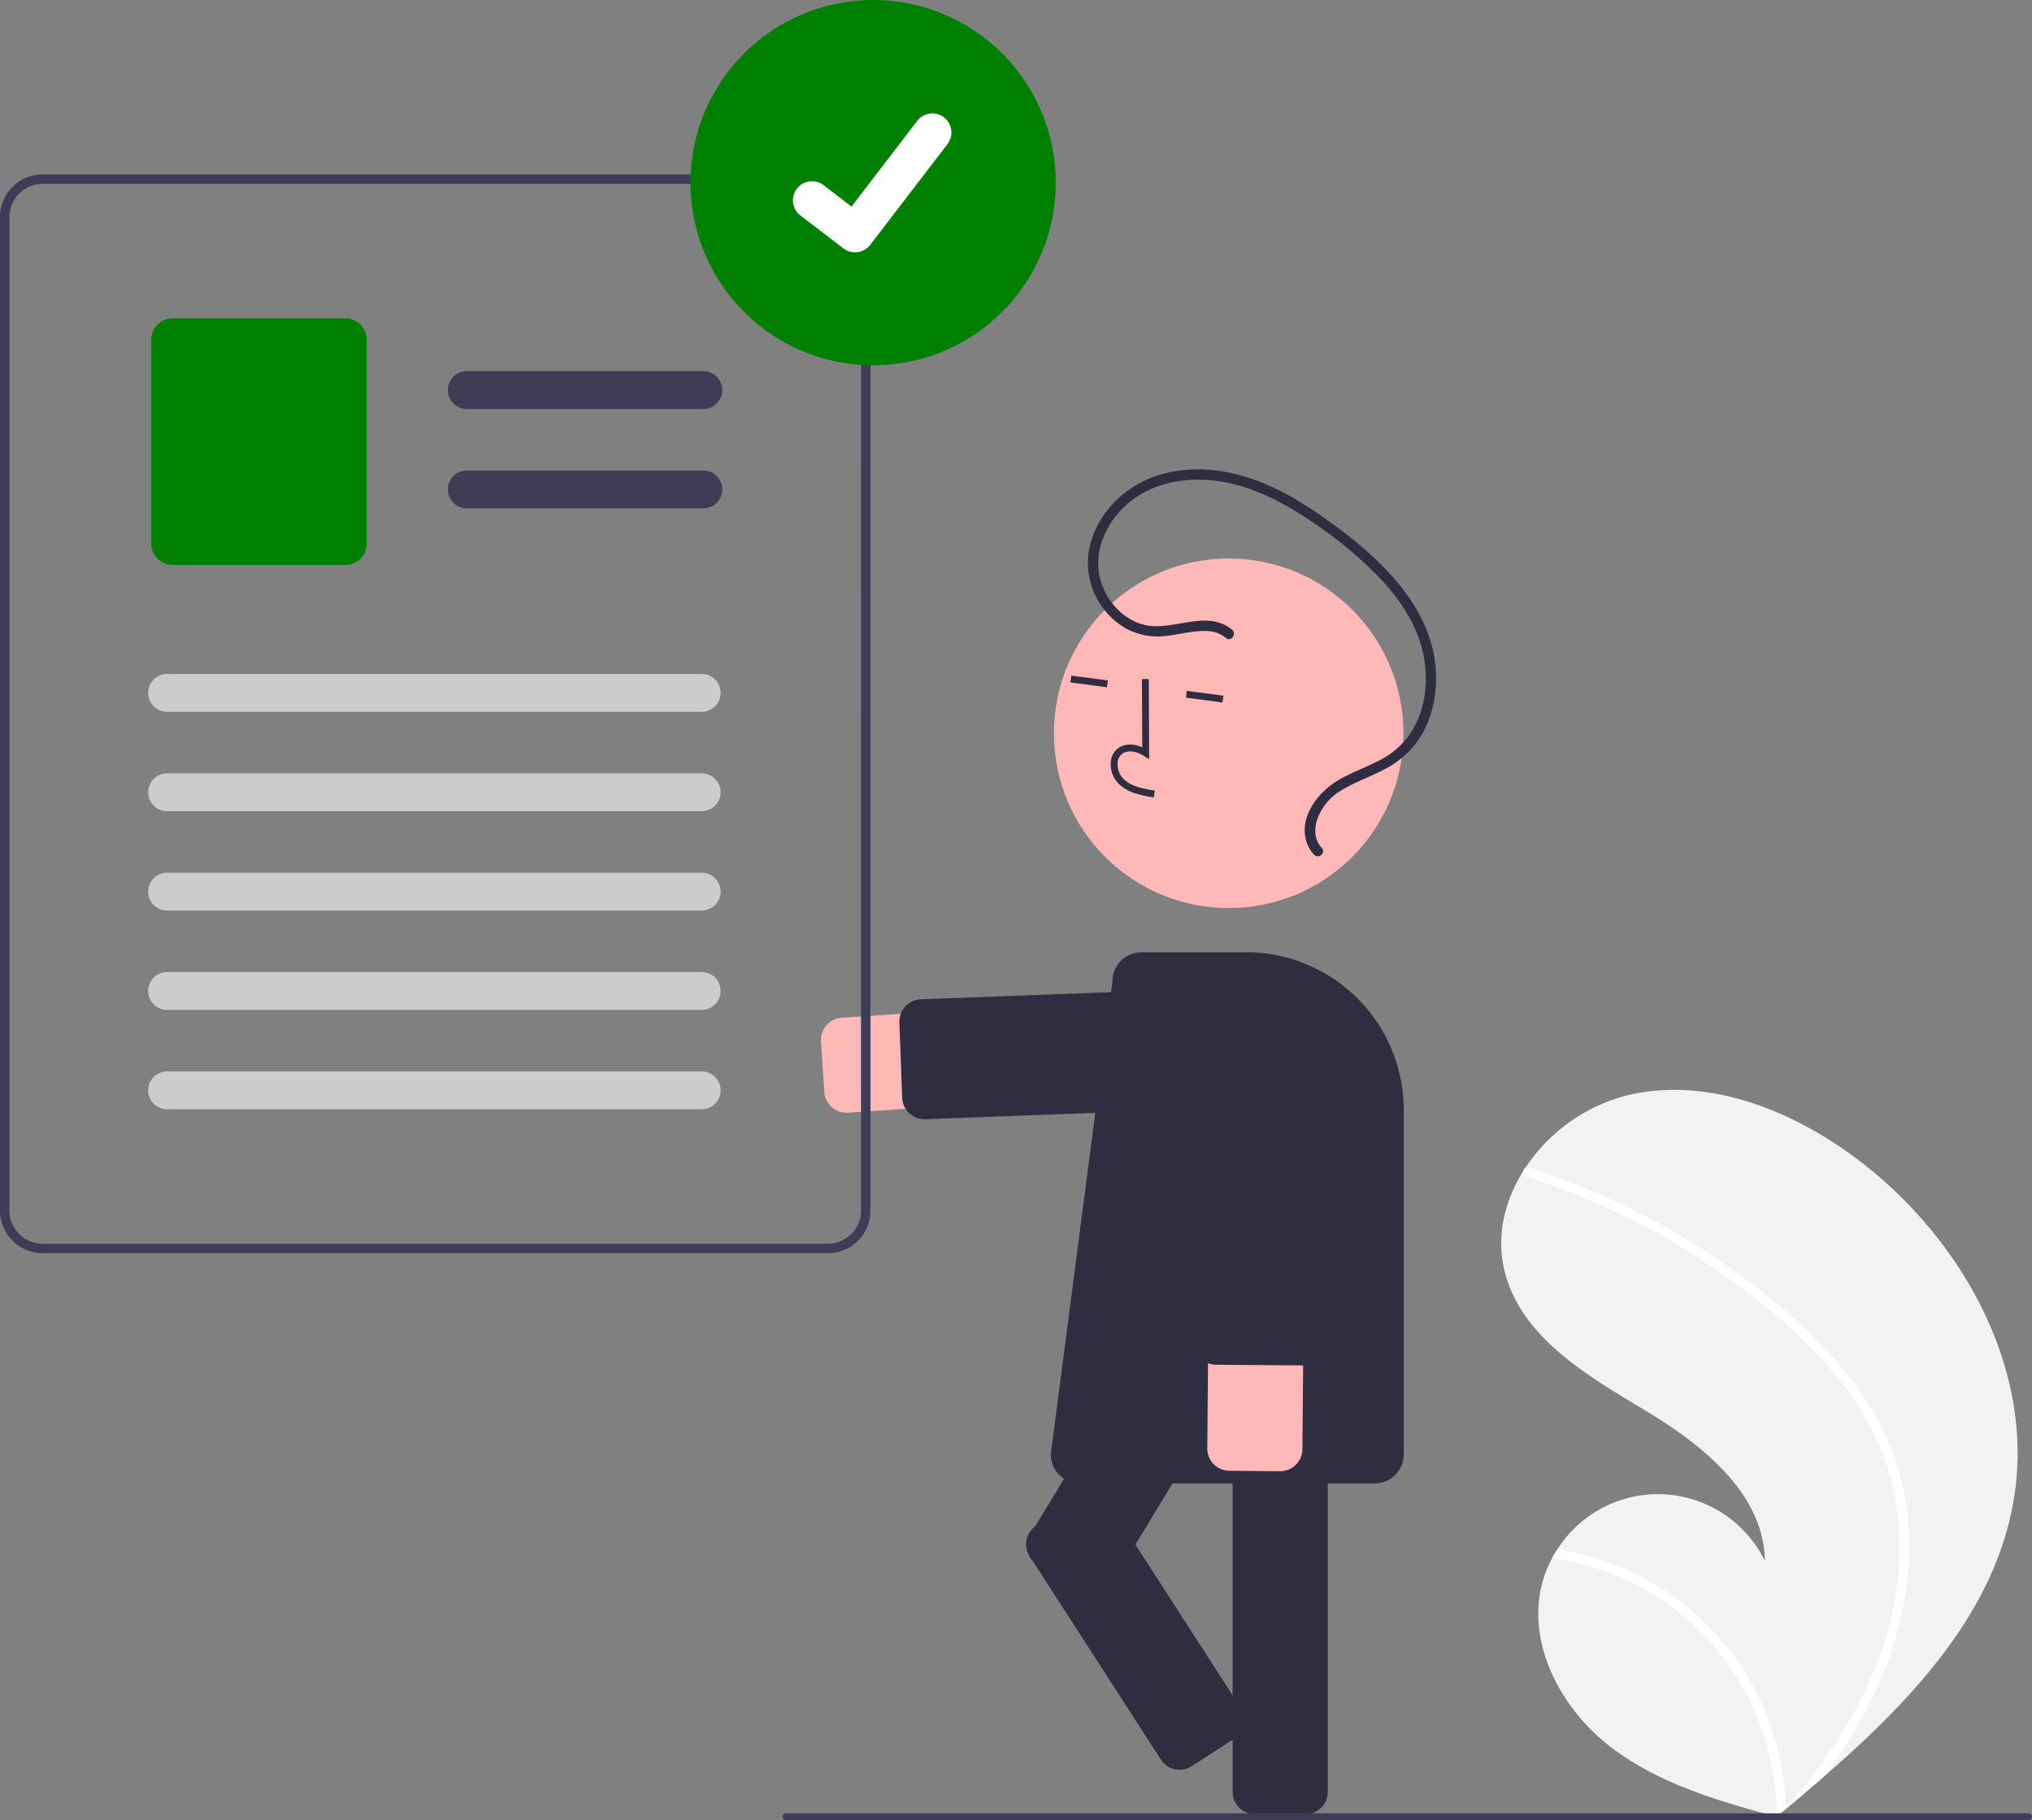 <svg xmlns="http://www.w3.org/2000/svg" width="601.798" height="539" data-name="Layer 1"><rect width="100%" height="100%" fill="#808080" stroke="none"/><path fill="#f2f2f2" d="M596.467 443.643c-5.474 33.683-30.138 59.763-56.395 82.555q-5.5 4.774-11.025 9.363c-.026.015-.05.043-.076.059-.178.146-.355.293-.52.439l-2.275 1.884.474.148 1.474.452c-.506-.138-1.005-.27-1.511-.41-.151-.042-.308-.078-.459-.122-17.409-4.702-35.172-9.863-49.404-20.88-14.765-11.442-24.933-30.95-19.841-48.922a32.912 32.912 0 0 1 2.775-6.776c.48-.9 1.01-1.768 1.566-2.626a35.277 35.277 0 0 1 61.435 3.418c-.249-19.804-18.338-34.245-35.304-44.465-16.972-10.214-36.19-21.249-41.525-40.331-2.975-10.617-.473-21.552 5.37-30.791.18-.281.362-.562.55-.837a51.483 51.483 0 0 1 30.737-21.572c23.504-5.332 48.136 4.49 67.414 18.96 31.027 23.283 52.762 62.158 46.54 100.454Z"/><path fill="#fff" d="M546.616 406.435a87.518 87.518 0 0 1 13.168 21.71 75.993 75.993 0 0 1 5.285 21.97c1.428 15.502-1.513 31.17-7.377 45.515a140.132 140.132 0 0 1-17.62 30.568q-5.5 4.774-11.025 9.363c-.026.015-.05.043-.076.059-.178.146-.355.293-.52.439l-2.275 1.884.474.148 1.474.453c-.506-.14-1.005-.272-1.511-.41-.151-.043-.308-.08-.459-.122a77.462 77.462 0 0 0-32.563-63.266 78.126 78.126 0 0 0-33.907-13.313c.48-.9 1.01-1.768 1.566-2.626a81.002 81.002 0 0 1 13.878 3.43 79.369 79.369 0 0 1 39.756 30.071 81.146 81.146 0 0 1 14.083 43.158c.608-.7 1.215-1.414 1.802-2.12 11.205-13.279 20.79-28.128 26.503-44.622a90.58 90.58 0 0 0 4.307-43.682c-2.55-15.999-10.742-30.118-21.572-41.965-11.598-12.678-25.525-23.455-40.1-32.49a215.444 215.444 0 0 0-47.67-22.068 1.549 1.549 0 0 1-1.012-1.881 1.318 1.318 0 0 1 .551-.837 1.147 1.147 0 0 1 .994-.077c2.066.666 4.12 1.346 6.163 2.068a217.889 217.889 0 0 1 48.237 24.115c14.504 9.636 28.429 20.963 39.446 34.528Z"/><path fill="#ffb8b8" d="M250.693 329.518a6.597 6.597 0 0 1-6.574-6.166l-.979-14.948a6.597 6.597 0 0 1 6.152-7.014l117.112-7.67a14.087 14.087 0 1 1 1.84 28.115l-117.11 7.669q-.222.014-.441.014Z"/><path fill="#2f2e41" d="M273.785 331.446a6.606 6.606 0 0 1-6.59-6.352l-.834-22.326a6.597 6.597 0 0 1 6.346-6.839l96.304-3.6a6.597 6.597 0 0 1 6.84 6.347l.834 22.327a6.597 6.597 0 0 1-6.347 6.838l-96.303 3.6a6.002 6.002 0 0 1-.25.005ZM386.638 537.256h-14.98a6.605 6.605 0 0 1-6.597-6.597V405.807a6.605 6.605 0 0 1 6.597-6.597h14.98a6.605 6.605 0 0 1 6.597 6.597V530.66a6.605 6.605 0 0 1-6.597 6.597Z"/><path fill="#2f2e41" d="m320.146 471.26-12.81-7.764a6.605 6.605 0 0 1-2.222-9.062l64.717-106.77a6.605 6.605 0 0 1 9.061-2.221l12.81 7.765a6.605 6.605 0 0 1 2.223 9.06l-64.717 106.77a6.605 6.605 0 0 1-9.062 2.223Z"/><circle cx="363.886" cy="217.151" r="51.762" fill="#ffb8b8"/><path fill="#2f2e41" d="M335.868 234.825a12.276 12.276 0 0 1-4.483-2.632 8.255 8.255 0 0 1-2.413-6.535 5.553 5.553 0 0 1 2.469-4.274c1.85-1.188 4.326-1.191 6.847-.08l-.095-20.207 2.03-.01.112 23.756-1.564-.984c-1.814-1.14-4.404-1.94-6.234-.767a3.566 3.566 0 0 0-1.544 2.76 6.238 6.238 0 0 0 1.794 4.873c2.241 2.14 5.511 2.81 9.24 3.409l-.321 2.004a33.456 33.456 0 0 1-5.838-1.313ZM317.002 202.087l.266-2.012 10.839 1.431-.266 2.013zM351.213 206.604l.266-2.012 10.839 1.431-.266 2.013zM407.107 439.305h-87.284a8.637 8.637 0 0 1-8.627-8.627l18.273-140.127a8.617 8.617 0 0 1 8.622-8.562h30.976a46.72 46.72 0 0 1 46.667 46.667v102.022a8.637 8.637 0 0 1-8.627 8.627Z"/><path fill="#ffb8b8" d="M385.128 431.835a6.608 6.608 0 0 1-6.057 3.854l-14.98-.13a6.597 6.597 0 0 1-6.539-6.655l1.018-117.357a14.087 14.087 0 1 1 28.173.244l-1.017 117.358a6.56 6.56 0 0 1-.598 2.686Z"/><path fill="#2f2e41" d="M391.746 400.505a6.607 6.607 0 0 1-6.057 3.854l-25.586-.222a6.605 6.605 0 0 1-6.54-6.654l.836-96.368a6.597 6.597 0 0 1 6.654-6.54l25.586.222a6.597 6.597 0 0 1 6.54 6.655l-.836 96.367a6.568 6.568 0 0 1-.597 2.686ZM364.854 186.451c-6.92-5.726-16.17-.31-23.994-1.079-7.487-.735-13.512-7.324-15.154-14.413-1.916-8.272 2.236-16.674 8.491-21.972 6.851-5.804 16.05-7.607 24.815-6.724 10.046 1.012 19.302 5.51 27.634 11.005a123.671 123.671 0 0 1 22.109 18.024c5.958 6.335 11.049 13.924 12.793 22.567 1.584 7.855.654 16.61-3.878 23.376a24.567 24.567 0 0 1-9.464 8.103c-3.958 2.038-8.193 3.521-12.022 5.813-5.79 3.466-11.346 10.528-9.375 17.73a9.94 9.94 0 0 0 2.34 4.21c1.337 1.429 3.663-.537 2.322-1.97-2.355-2.517-2.329-5.933-1.158-9.013a16.515 16.515 0 0 1 7.187-8.211c4.008-2.394 8.454-3.909 12.567-6.098a27.426 27.426 0 0 0 9.9-8.526c4.839-7.002 6.155-16.02 4.87-24.314-1.391-8.976-6.17-17.066-12.097-23.81-6.45-7.337-14.318-13.503-22.341-19.024-8.61-5.924-18.091-10.89-28.51-12.554-9.032-1.442-18.77-.263-26.547 4.792-7.26 4.718-12.745 12.701-13.138 21.513a22.568 22.568 0 0 0 10.914 20.036 19.386 19.386 0 0 0 11.63 2.462c4.318-.359 8.622-1.765 12.981-1.48a9.074 9.074 0 0 1 5.387 2.058c1.512 1.251 3.237-1.26 1.738-2.5ZM303.989 456.238q.028-.172.065-.343a6.552 6.552 0 0 1 2.873-4.152l12.588-8.12a6.605 6.605 0 0 1 9.12 1.968l38.833 60.206a6.598 6.598 0 0 1-1.968 9.12l-12.589 8.12a6.605 6.605 0 0 1-9.12-1.968l-38.833-60.206a6.55 6.55 0 0 1-.97-4.625Z"/><path fill="#3f3d56" d="M256.843 59.45a12.742 12.742 0 0 0-11.652-7.796H12.608A12.615 12.615 0 0 0 0 64.26v294.24a12.615 12.615 0 0 0 12.608 12.607h232.591a12.625 12.625 0 0 0 12.608-12.607V64.26a12.382 12.382 0 0 0-.956-4.811ZM255 358.5a9.82 9.82 0 0 1-9.808 9.809H12.608a9.81 9.81 0 0 1-9.808-9.807V64.263a9.821 9.821 0 0 1 9.808-9.808h232.591a9.857 9.857 0 0 1 9.104 6.17 10.872 10.872 0 0 1 .369 1.107 9.725 9.725 0 0 1 .335 2.531Z" data-name="Path 336"/><path fill="#3f3d56" d="M208.306 121.123H138.25a5.605 5.605 0 1 1 0-11.21h70.057a5.605 5.605 0 1 1 0 11.21Z" data-name="Path 337"/><path fill="#3f3d56" d="M208.306 150.547H138.25a5.605 5.605 0 1 1 0-11.21h70.057a5.605 5.605 0 1 1 0 11.21Z" data-name="Path 338"/><path fill="green" d="M102.303 167.3H51.105a6.312 6.312 0 0 1-6.305-6.305v-60.417a6.312 6.312 0 0 1 6.305-6.306h51.198a6.312 6.312 0 0 1 6.306 6.306v60.417a6.312 6.312 0 0 1-6.306 6.306Z" data-name="Path 339"/><path fill="#ccc" d="M207.82 210.796H49.49a5.605 5.605 0 0 1 0-11.21h158.33a5.605 5.605 0 1 1 0 11.21Z" data-name="Path 340"/><path fill="#ccc" d="M207.82 240.22H49.49a5.605 5.605 0 0 1 0-11.21h158.33a5.605 5.605 0 1 1 0 11.21Z" data-name="Path 341"/><path fill="#ccc" d="M207.82 269.644H49.49a5.605 5.605 0 0 1 0-11.21h158.33a5.605 5.605 0 1 1 0 11.21Z" data-name="Path 342"/><path fill="#ccc" d="M207.82 299.068H49.49a5.605 5.605 0 0 1 0-11.21h158.33a5.605 5.605 0 1 1 0 11.21Z" data-name="Path 343"/><path fill="#ccc" d="M207.82 328.492H49.49a5.605 5.605 0 0 1 0-11.21h158.33a5.605 5.605 0 1 1 0 11.21Z" data-name="Path 344"/><circle cx="258.582" cy="54.09" r="54.09" fill="green" data-name="Ellipse 44"/><path fill="#fff" d="M253.222 74.723a5.61 5.61 0 0 1-3.375-1.121l-.06-.046-12.712-9.724a5.649 5.649 0 1 1 6.874-8.966l8.233 6.314 19.457-25.383a5.647 5.647 0 0 1 7.917-1.046l.001.001-.12.168.124-.168a5.653 5.653 0 0 1 1.044 7.919L257.72 72.514a5.65 5.65 0 0 1-4.493 2.203Z" data-name="Path 395"/><path fill="#3f3d56" d="M600.798 539h-368a1 1 0 0 1 0-2h368a1 1 0 1 1 0 2Z"/></svg>
